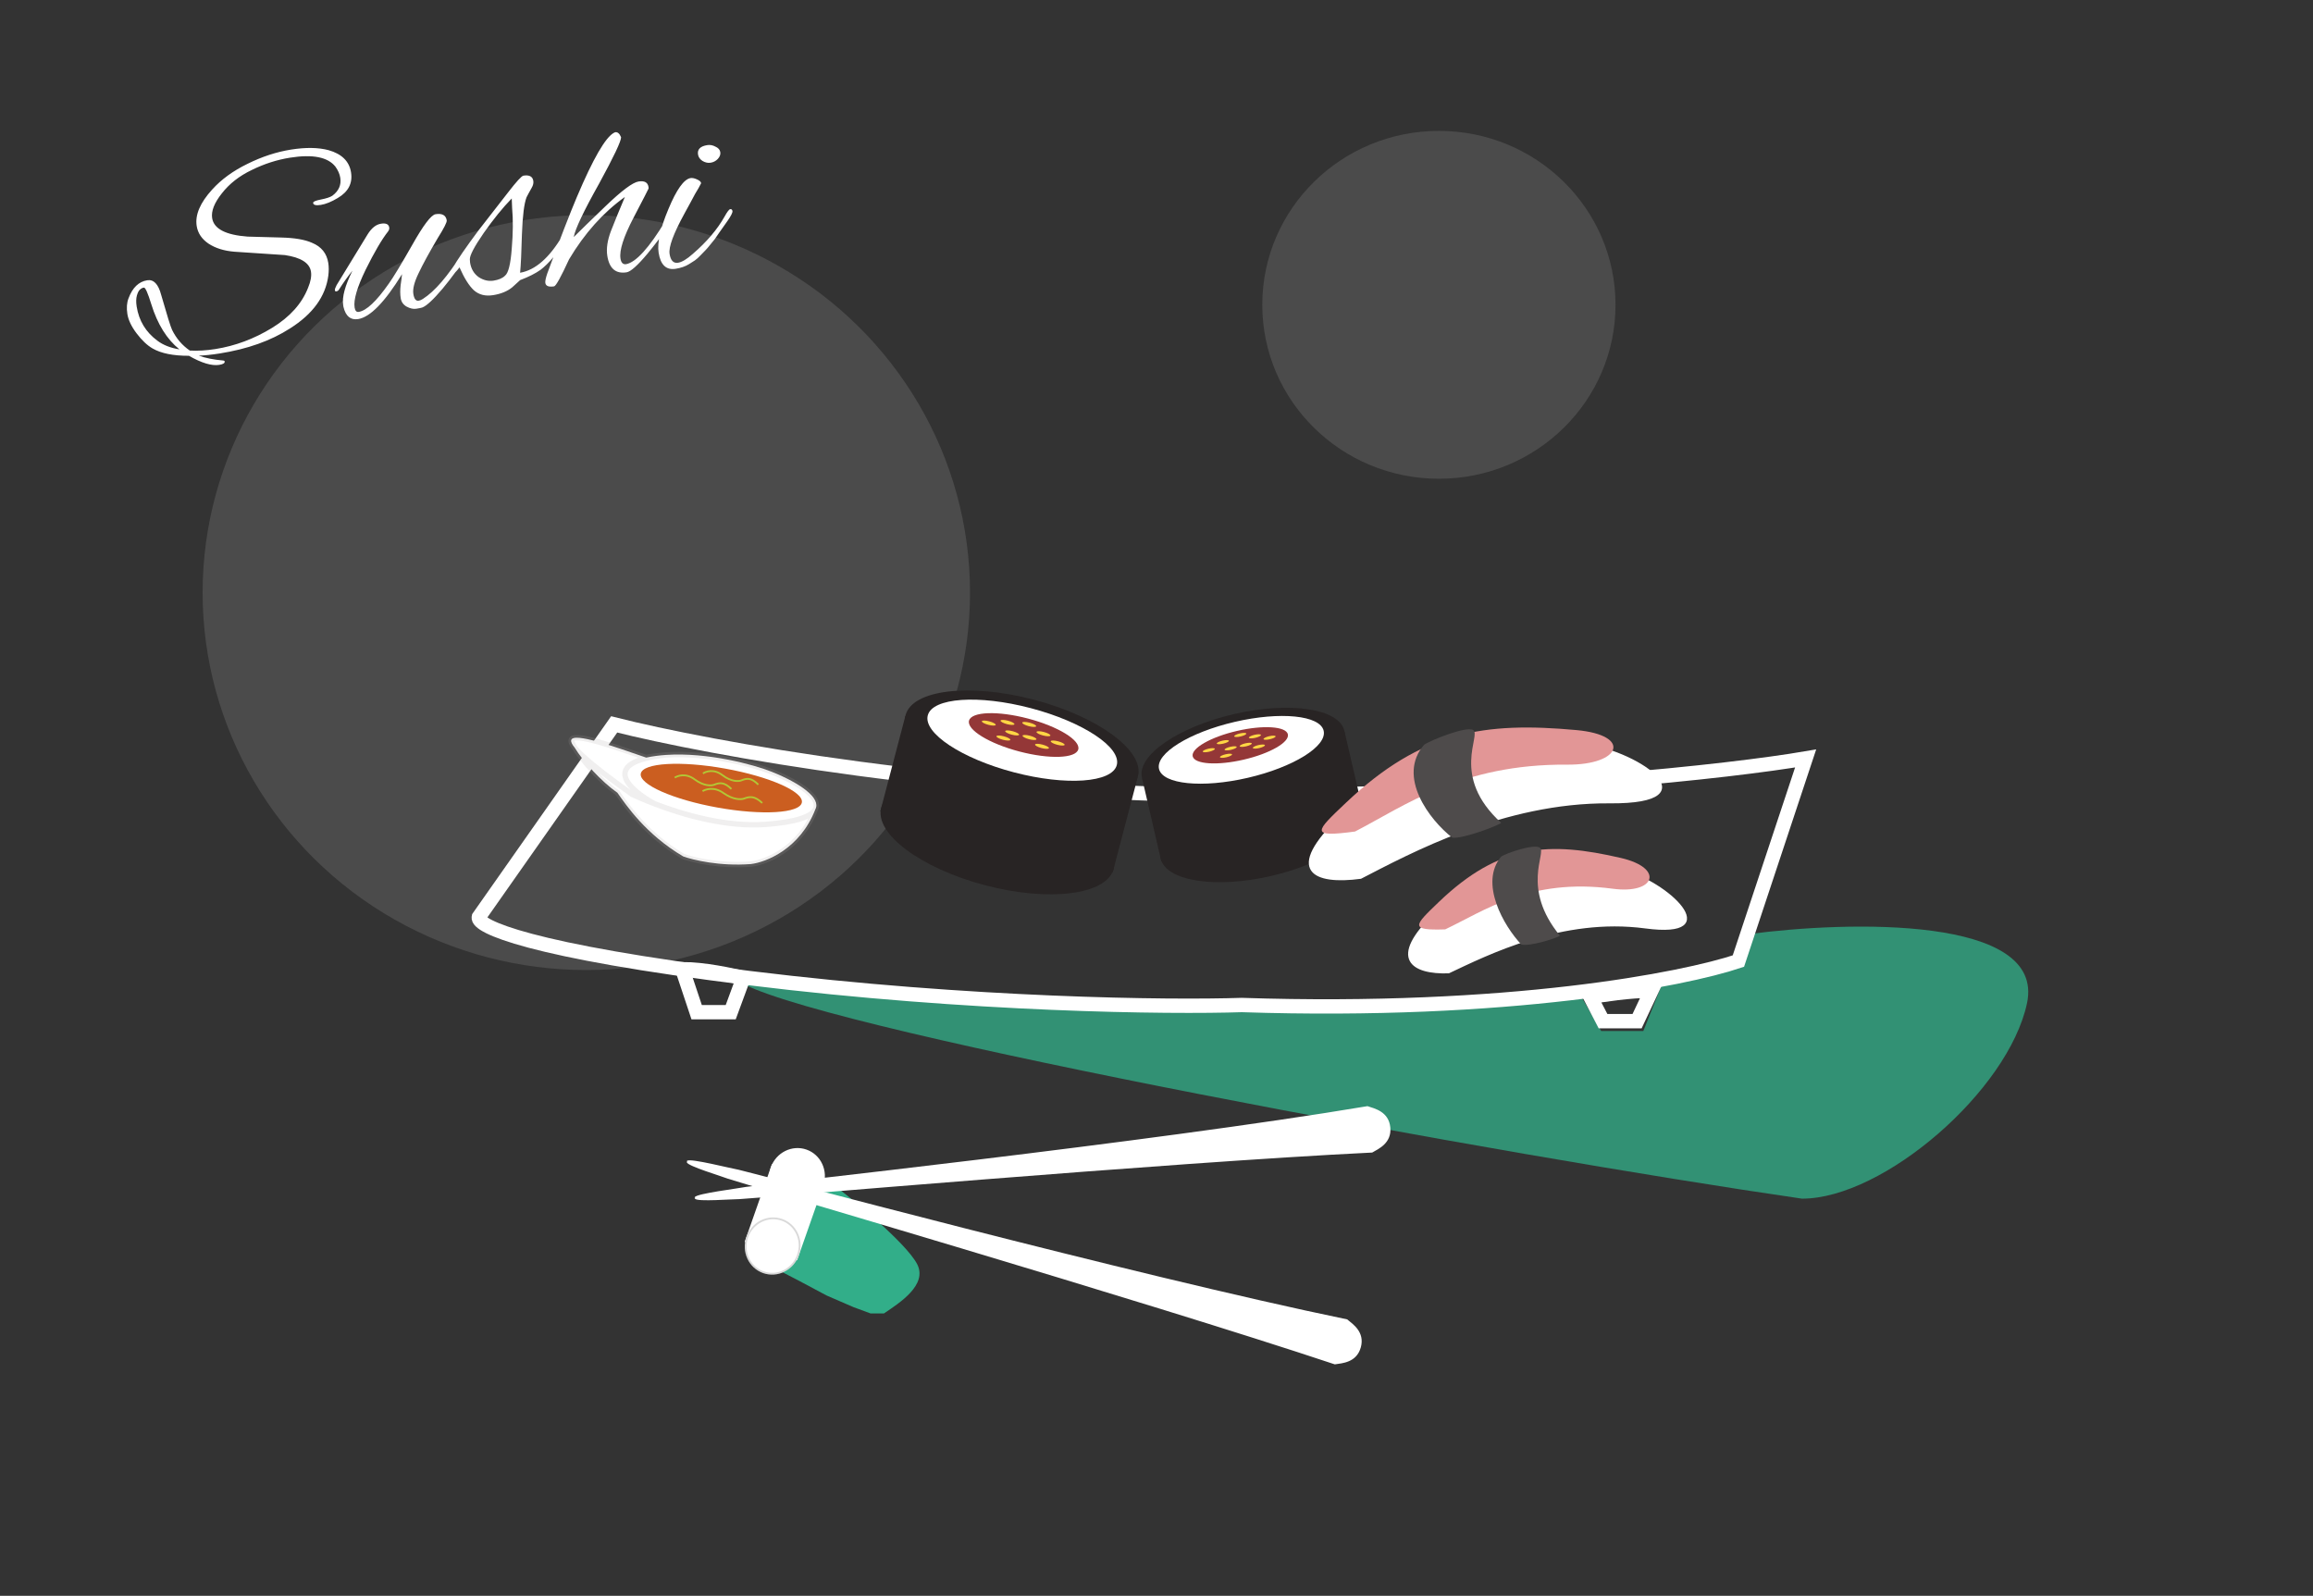 <svg width="1290" height="890" viewBox="0 0 1290 890" fill="none" xmlns="http://www.w3.org/2000/svg">
<rect x="0" y="0" width="1290" height="890" fill="#333333" stroke="none"/>
<g id="sushi">
<ellipse id="bg1" cx="327" cy="330.5" rx="214" ry="210.5" fill="white" fill-opacity="0.12"/>
<ellipse id="bg2" cx="802.5" cy="170" rx="98.5" ry="97" fill="white" fill-opacity="0.12"/>
<g id="plate">
<path id="Vector 14" d="M1005 668.5C837 644.1 471.167 576.833 415 549L625 559.5H848.5L882 556L893 575H916.5L926.5 550L965.5 540L975 521C1031.17 513.5 1140.9 510.7 1130.5 559.5C1120.1 608.3 1050.5 668.5 1005 668.5Z" fill="#32A985" fill-opacity="0.79"/>
<path id="Vector 4" d="M418.034 545.5C541.634 560.7 652.534 561.833 692.534 560.5C841.334 565.402 939.201 546.209 969.534 536L1007.03 423C966.867 429.833 847.734 443.5 692.534 443.5C537.334 443.5 394.534 417.167 342.534 404L267.034 511.5C265.867 516.5 294.434 530.3 418.034 545.5Z" stroke="white" stroke-width="8"/>
<path id="Vector 5" d="M388.533 564.5L380.533 540.5C392.533 540.5 408.2 543.833 414.533 545.5L407.533 564.5H388.533Z" stroke="white" stroke-width="8"/>
<path id="Vector 6" d="M913.033 569.5L921.033 552.5C909.033 552.5 893.367 554.861 887.033 556.042L894.033 569.5H913.033Z" stroke="white" stroke-width="8"/>
</g>
<g id="holder">
<path id="Vector 15" d="M511.5 705C517.5 716.6 501.667 726.667 493 732.5H485.5L476 729L461 722.5L446 714.5L432.5 707.5L457 655C474.833 667.667 505.5 693.4 511.5 705Z" fill="#32AE89"/>
<ellipse id="Ellipse 4" cx="444.501" cy="656.23" rx="15.5" ry="16" transform="rotate(19.339 444.501 656.23)" fill="white"/>
<rect id="Rectangle 2" x="430.537" y="649.21" width="31" height="46" transform="rotate(19.339 430.537 649.21)" fill="white"/>
<g id="Ellipse 5">
<ellipse cx="430.925" cy="694.917" rx="15.5" ry="16" transform="rotate(19.339 430.925 694.917)" fill="white"/>
<path d="M445.078 699.884C442.238 707.976 433.595 712.281 425.792 709.542C417.989 706.804 413.931 698.041 416.771 689.949C419.611 681.858 428.255 677.553 436.058 680.291C443.86 683.03 447.918 691.792 445.078 699.884Z" stroke="black" stroke-opacity="0.15"/>
</g>
</g>
<g id="sauce">
<g id="Vector 10">
<path d="M318.556 412.835C319.581 408.073 343.043 416.552 360.404 422.52C363.975 421.759 367.699 421.277 371.493 421.022C394.555 419.474 420.242 426.345 430.485 430.455C446.394 436.838 458.037 445.112 454.745 451.34C446.24 473.461 427.202 480.924 418.746 481.891C401.486 483.234 386.397 479.602 381.01 477.618C360.193 465.367 349.184 449.006 344.35 442.138C335.377 435.891 325.007 424.429 320.561 417.047C318.967 415.101 318.362 413.732 318.556 412.835Z" fill="white"/>
<path d="M318.556 412.835C319.581 408.073 343.043 416.552 360.404 422.52C363.975 421.759 367.699 421.277 371.493 421.022M318.556 412.835C317.891 415.921 326.654 424.571 352.616 443.074C355.228 444.261 359.605 446.192 365.216 448.334M318.556 412.835C320.333 419.082 333.384 434.504 344.35 442.138C349.184 449.006 360.193 465.367 381.01 477.618C386.397 479.602 401.486 483.234 418.746 481.891C427.202 480.924 446.24 473.461 454.745 451.34M454.745 451.34C452.633 455.334 444.379 458.487 427.167 459.759C404.509 461.435 380.366 454.118 365.216 448.334M454.745 451.34C458.037 445.112 446.394 436.838 430.485 430.455C420.242 426.345 394.555 419.474 371.493 421.022M365.216 448.334C351.345 440.902 333.183 425.034 371.493 421.022" stroke="#A8A3A3" stroke-opacity="0.17" stroke-width="3"/>
</g>
<ellipse id="Ellipse 18" rx="45.642" ry="11.066" transform="matrix(0.984 0.177 -0.191 0.982 402.29 439.513)" fill="#CB5E20"/>
<path id="Vector 11" d="M392.048 431.374C393.479 430.361 397.989 428.541 402.917 432.314C407.844 436.087 411.989 435.842 413.445 435.247C416.565 433.974 418.947 433.624 422.916 437.574" stroke="#B2C735"/>
<path id="Vector 12" d="M376.314 433.714C377.774 432.707 382.382 430.902 387.44 434.696C392.498 438.49 396.738 438.26 398.226 437.671C401.414 436.408 403.85 436.067 407.927 440.035" stroke="#B2C735"/>
<path id="Vector 13" d="M391.841 441.244C393.367 440.246 398.195 438.477 403.545 442.318C408.894 446.159 413.349 445.963 414.907 445.386C418.248 444.147 420.805 443.825 425.125 447.832" stroke="#B2C735"/>
</g>
<path id="Sushi" d="M188.407 110.409C184.85 112.552 181.685 113.843 178.912 114.282C176.241 114.705 174.816 114.352 174.637 113.222C174.524 112.503 175.948 111.856 178.91 111.282C181.976 110.691 184.127 109.981 185.365 109.154C188.943 106.481 190.415 103.142 189.78 99.136C189.455 97.081 188.548 95.013 187.06 92.933C182.846 87.598 174.422 85.932 161.787 87.933C154.494 89.088 147.38 91.373 140.445 94.788C133.493 98.1 127.918 102.458 123.72 107.861C119.505 113.162 117.707 117.764 118.325 121.667C119.269 127.625 125.867 131.055 138.119 131.957L156.837 132.467C164.342 132.648 170.079 133.634 174.048 135.427C179.229 137.555 182.242 141.29 183.088 146.631C183.429 148.788 183.436 151.156 183.107 153.736C181.578 165.35 174.445 175.167 161.711 183.185C151.106 190.025 138.049 194.672 122.538 197.129C118.121 197.829 114.236 198.233 110.884 198.343C114.464 199.671 119.031 200.58 124.584 201.07C125.011 201.107 125.249 201.28 125.298 201.588C125.444 202.513 124.439 203.146 122.281 203.487C118.07 204.154 112.433 202.468 105.37 198.427C96.632 198.442 89.89 197.088 85.141 194.365C82.129 192.631 79.159 189.837 76.232 185.984C73.305 182.13 71.574 178.508 71.037 175.119C70.5 171.729 70.72 168.798 71.698 166.327C73.917 160.395 77.389 157.055 82.114 156.306C85.709 155.737 88.295 158.433 89.871 164.396C93.164 175.879 95.197 182.401 95.971 183.963C98.309 188.752 101.604 192.6 105.855 195.507C110.315 195.748 115.062 195.47 120.096 194.673C131.189 192.916 141.728 188.983 151.711 182.874C161.694 176.765 168.406 169.279 171.846 160.416C173.293 156.922 173.822 153.943 173.431 151.478C172.666 146.65 167.81 143.576 158.861 142.255L130.767 140.387C125.009 139.93 120.19 138.43 116.313 135.885C112.538 133.324 110.333 130.04 109.698 126.034C108.722 119.871 111.598 113.098 118.326 105.715C123.432 100.062 129.994 95.285 138.01 91.383C146.113 87.362 154.222 84.709 162.336 83.423C170.554 82.122 177.521 82.229 183.236 83.746C190.623 85.84 194.804 89.969 195.78 96.132C196.74 102.192 194.282 106.952 188.407 110.409ZM100.064 194.845C93.065 189.214 87.841 180.828 84.391 169.687C82.442 163.362 81.056 160.264 80.235 160.394C79.413 160.525 78.683 160.903 78.045 161.531C77.391 162.056 76.827 163.145 76.352 164.8C75.877 166.455 75.835 168.515 76.225 170.98C77.478 178.889 81.325 185.23 87.767 190.001C90.996 192.438 95.095 194.052 100.064 194.845ZM235.522 171.495C235.025 171.679 233.903 171.909 232.157 172.186C230.513 172.446 228.713 172.047 226.755 170.988C224.9 169.913 223.81 168.348 223.484 166.294C223.143 164.137 223.128 161.717 223.44 159.035C223.855 156.337 224.111 154.296 224.208 152.912C214.575 168.547 206.421 176.894 199.744 177.951C195.532 178.618 192.806 176.365 191.566 171.191C191.501 170.781 191.444 170.421 191.395 170.113C190.695 165.696 192.422 159.315 196.576 150.971C194.02 154.113 191.478 157.675 188.95 161.655C188.604 162.131 188.123 162.418 187.506 162.516C187.096 162.581 186.849 162.356 186.768 161.843C186.687 161.329 187.011 160.383 187.74 159.004L205.049 130.675C207.232 127.171 209.71 125.199 212.484 124.759C215.257 124.32 216.79 125.025 217.083 126.874C217.197 127.593 216.994 128.31 216.476 129.023C212.969 133.475 208.782 140.614 203.915 150.44C199.151 160.25 197.103 167.261 197.77 171.472C198.063 173.321 198.825 174.148 200.058 173.953C204.372 173.27 209.963 168.014 216.83 158.187C219.251 154.855 223.592 147.692 229.853 136.697C236.098 125.6 240.453 119.856 242.918 119.465C246.616 118.88 248.693 120.025 249.148 122.901C249.311 123.928 247.626 127.249 244.092 132.863C239.36 140.878 235.811 147.389 233.445 152.397C231.063 157.302 230.092 161.141 230.531 163.914C230.97 166.688 231.96 167.952 233.501 167.708C234.22 167.594 235.009 167.259 235.869 166.702C242.468 162.497 249.804 153.965 257.875 141.104C258.378 140.287 258.937 139.83 259.553 139.732C260.17 139.635 260.535 139.946 260.649 140.665C260.746 141.281 260.501 142.057 259.912 142.993C256.308 148.828 251.943 154.837 246.815 161.019C241.67 167.099 237.906 170.591 235.522 171.495ZM285.672 160.235C282.969 162.453 279.41 163.912 274.993 164.611C270.679 165.295 267.113 164.385 264.294 161.884C261.579 159.365 258.903 155.103 256.267 149.098C254.711 151.24 253.574 152.367 252.855 152.481C252.341 152.563 252.027 152.244 251.914 151.525C251.8 150.806 251.959 150.149 252.391 149.554C255.114 144.805 259.906 137.834 266.768 128.639L283.303 107.383C288.02 101.266 290.892 98.126 291.919 97.963C295.206 97.442 297.045 98.415 297.435 100.88C297.631 102.113 297.312 103.427 296.48 104.822C295.735 106.098 295.162 107.137 294.762 107.937C294.449 108.618 294.085 109.308 293.669 110.006C292.324 113.483 291.465 120.358 291.091 130.631C290.821 140.887 290.481 148.049 290.072 152.115C298.581 150.662 306.485 143.724 313.784 131.301C314.648 130.111 315.337 129.476 315.851 129.394C316.364 129.313 316.678 129.632 316.792 130.351C316.89 130.967 316.566 131.914 315.82 133.19C310.969 141.118 306.195 146.876 301.498 150.463C298.66 152.492 294.858 154.41 290.09 156.218L285.672 160.235ZM262.162 146.427C262.715 149.919 264.301 152.616 266.919 154.518C269.623 156.301 272.413 156.965 275.289 156.509C278.165 156.054 280.284 155.139 281.646 153.765C283.522 152.31 284.776 147.268 285.41 138.638C286.147 129.992 286.216 122.453 285.618 116.019L285.405 110.683C280.422 115.789 275.224 122.193 269.81 129.895C264.499 137.58 261.912 142.518 262.048 144.707C262.043 145.34 262.081 145.913 262.162 146.427ZM349.479 151.866C343.418 152.826 339.827 149.762 338.704 142.675C338.07 138.669 338.757 134.032 340.766 128.765C342.861 123.379 345.442 117.074 348.51 109.849C336.403 118.505 326.025 130.099 317.376 144.631C312.833 154.512 310.049 159.533 309.021 159.696C306.043 160.168 304.415 159.53 304.138 157.784C303.992 156.86 304.348 155.119 305.206 152.561C312.355 133.212 317.847 119.022 321.682 109.991C330.798 88.436 337.743 76.438 342.516 73.997C342.705 73.862 342.902 73.778 343.107 73.745C344.443 73.534 345.538 74.466 346.393 76.542C346.427 78.748 342.322 87.4 334.078 102.5C325.457 117.87 320.76 127.774 319.989 132.214C323.351 128.838 329.236 123.115 337.645 115.044C346.691 106.346 352.858 101.737 356.145 101.216C359.432 100.695 361.279 101.719 361.686 104.287C361.751 104.698 361.748 105.014 361.678 105.236C361.695 105.339 358.915 110.728 353.341 121.403C347.766 132.079 345.337 139.676 346.053 144.196C346.427 146.559 347.487 147.601 349.233 147.325C354.748 146.241 362.01 138.246 371.022 123.341C371.8 122.27 372.394 121.702 372.805 121.637C373.319 121.556 373.624 121.823 373.722 122.44C374.047 124.494 369.841 130.846 361.104 141.496C355.613 148.052 351.739 151.509 349.479 151.866ZM394.468 80.931C396.009 80.687 397.528 80.973 399.026 81.789C400.611 82.485 401.509 83.501 401.72 84.837C401.932 86.172 401.451 87.459 400.279 88.698C399.193 89.817 397.879 90.499 396.338 90.743C394.797 90.987 393.27 90.65 391.756 89.732C390.344 88.797 389.524 87.611 389.297 86.173C388.841 83.297 390.565 81.549 394.468 80.931ZM376.805 149.908C371.566 150.737 368.41 147.762 367.336 140.983C366.458 135.436 368.276 127.303 372.791 116.585C377.289 105.764 381.38 100.01 385.061 99.321C386.088 99.159 387.283 99.39 388.646 100.017C390.112 100.627 390.91 101.343 391.04 102.165C390.64 102.965 390.154 103.885 389.581 104.923C388.992 105.859 388.368 106.905 387.709 108.063C387.05 109.22 386.156 110.888 385.027 113.068C383.882 115.144 382.78 117.162 381.721 119.119C375.595 130.303 372.833 137.796 373.435 141.596C374.021 145.294 375.598 146.94 378.166 146.533C380.323 146.191 383.063 144.547 386.387 141.598C394.17 134.89 400.073 127.953 404.098 120.788C405.572 118.132 406.618 116.756 407.234 116.658C407.953 116.544 408.378 116.898 408.508 117.72C408.638 118.542 407.717 120.372 405.745 123.212C403.773 126.051 402.182 128.304 400.972 129.97C399.864 131.619 399.094 132.741 398.662 133.336C398.213 133.829 397.376 134.856 396.149 136.419C395.009 137.864 394.12 138.899 393.482 139.527C392.845 140.154 391.94 141.087 390.767 142.326C389.594 143.565 388.535 144.522 387.589 145.199C386.627 145.772 385.527 146.473 384.289 147.301C382.279 148.567 379.784 149.436 376.805 149.908Z" fill="white"/>
<g id="sushi4">
<path id="Vector 7" d="M917.617 517.286C871.319 511.095 829.502 532.178 807.95 542.343C787.676 543.005 774.014 534.871 800.455 509.536C834.404 477.007 864.912 476.434 904.827 485.689C929.196 491.339 963.914 523.477 917.617 517.286Z" fill="white" stroke="white"/>
<path id="Vector 8" d="M899.501 495.655C853.203 489.464 827.568 508.152 806.016 518.317C785.83 518.976 788.702 516.224 802.335 503.162L802.514 502.99C836.464 470.461 864.113 469.239 904.028 478.494C928.398 484.144 923.228 498.828 899.501 495.655Z" fill="#E29696"/>
<path id="Vector 9" d="M837.257 477.713C824.812 492.46 838.74 516.503 848.464 526.76C853.172 527.988 868.349 523.177 870.019 521.835C848.11 495.163 862.652 475.751 858.813 472.788C855.741 470.418 839.985 475.81 837.257 477.713Z" fill="#4E4B4B"/>
</g>
<g id="sushi2">
<ellipse id="Ellipse 4_2" cx="693.32" cy="420.619" rx="57.946" ry="22.943" transform="rotate(-13.051 693.32 420.619)" fill="#282424"/>
<ellipse id="Ellipse 5_2" cx="703.781" cy="465.742" rx="57.946" ry="23.376" transform="rotate(-13.051 703.781 465.742)" fill="#282424"/>
<rect id="Rectangle 2_2" x="636.969" y="434.126" width="115.892" height="47.618" transform="rotate(-13.051 636.969 434.126)" fill="#282424"/>
<ellipse id="Ellipse 6" cx="692.312" cy="418.186" rx="47.135" ry="16.017" transform="rotate(-13.051 692.312 418.186)" fill="white"/>
<ellipse id="Ellipse 7" cx="691.725" cy="415.656" rx="27.243" ry="8.225" transform="rotate(-13.051 691.725 415.656)" fill="#943737"/>
<ellipse id="Ellipse 8" cx="691.718" cy="409.881" rx="3.459" ry="0.866" transform="rotate(-13.051 691.718 409.881)" fill="#FFD644"/>
<ellipse id="Ellipse 9" cx="699.888" cy="410.653" rx="3.459" ry="0.866" transform="rotate(-13.051 699.888 410.653)" fill="#FFD644"/>
<ellipse id="Ellipse 10" cx="708.058" cy="411.426" rx="3.459" ry="0.866" transform="rotate(-13.051 708.058 411.426)" fill="#FFD644"/>
<ellipse id="Ellipse 11" cx="702.099" cy="416.362" rx="3.459" ry="0.866" transform="rotate(-13.051 702.099 416.362)" fill="#FFD644"/>
<ellipse id="Ellipse 12" cx="694.773" cy="415.394" rx="3.459" ry="0.866" transform="rotate(-13.051 694.773 415.394)" fill="#FFD644"/>
<ellipse id="Ellipse 13" cx="686.347" cy="417.347" rx="3.459" ry="0.866" transform="rotate(-13.051 686.347 417.347)" fill="#FFD644"/>
<ellipse id="Ellipse 14" cx="683.759" cy="421.502" rx="3.459" ry="0.866" transform="rotate(-13.051 683.759 421.502)" fill="#FFD644"/>
<ellipse id="Ellipse 15" cx="681.999" cy="413.911" rx="3.459" ry="0.866" transform="rotate(-13.051 681.999 413.911)" fill="#FFD644"/>
<ellipse id="Ellipse 16" cx="674.161" cy="418.395" rx="3.459" ry="0.866" transform="rotate(-13.051 674.161 418.395)" fill="#FFD644"/>
</g>
<g id="sushi3">
<path id="Vector 7_2" d="M897.663 447.531C838.583 447.058 786.018 475.645 758.905 489.616C733.134 493.079 715.511 486.079 748.39 454.946C790.605 414.972 829.397 410.224 880.449 414.892C911.618 417.742 956.744 448.003 897.663 447.531Z" fill="white" stroke="white"/>
<path id="Vector 8_2" d="M873.972 426.452C814.891 425.98 782.839 449.773 755.727 463.744C730.068 467.191 733.64 463.81 750.592 447.758L750.814 447.547C793.03 407.573 828.166 402.505 879.219 407.173C910.388 410.023 904.251 426.694 873.972 426.452Z" fill="#E29696"/>
<path id="Vector 9_2" d="M794.257 415.355C778.866 433.078 797.302 457.346 809.978 467.188C816.004 467.887 835.167 460.601 837.251 458.916C808.584 432.867 826.503 409.785 821.53 407.083C817.552 404.92 797.67 412.915 794.257 415.355Z" fill="#4E4B4B"/>
</g>
<g id="sushi1">
<ellipse id="Ellipse 4_3" cx="569.864" cy="415.854" rx="67" ry="26.5" transform="rotate(14.728 569.864 415.854)" fill="#282424"/>
<ellipse id="Ellipse 5_3" cx="556.263" cy="467.596" rx="67" ry="27" transform="rotate(14.728 556.263 467.596)" fill="#282424"/>
<rect id="Rectangle 2_3" x="504.939" y="399.304" width="134" height="55" transform="rotate(14.728 504.939 399.304)" fill="#282424"/>
<ellipse id="Ellipse 6_2" cx="570.143" cy="412.825" rx="54.5" ry="18.5" transform="rotate(14.728 570.143 412.825)" fill="white"/>
<ellipse id="Ellipse 7_2" cx="570.905" cy="409.924" rx="31.5" ry="9.5" transform="rotate(14.728 570.905 409.924)" fill="#943737"/>
<ellipse id="Ellipse 8_2" cx="574.009" cy="404.019" rx="4" ry="1" transform="rotate(14.728 574.009 404.019)" fill="#FFD644"/>
<ellipse id="Ellipse 9_2" cx="581.95" cy="409.208" rx="4" ry="1" transform="rotate(14.728 581.95 409.208)" fill="#FFD644"/>
<ellipse id="Ellipse 10_2" cx="589.892" cy="414.398" rx="4" ry="1" transform="rotate(14.728 589.892 414.398)" fill="#FFD644"/>
<ellipse id="Ellipse 11_2" cx="581.138" cy="416.232" rx="4" ry="1" transform="rotate(14.728 581.138 416.232)" fill="#FFD644"/>
<ellipse id="Ellipse 12_2" cx="574.163" cy="411.297" rx="4" ry="1" transform="rotate(14.728 574.163 411.297)" fill="#FFD644"/>
<ellipse id="Ellipse 13_2" cx="564.493" cy="408.755" rx="4" ry="1" transform="rotate(14.728 564.493 408.755)" fill="#FFD644"/>
<ellipse id="Ellipse 14_2" cx="559.607" cy="411.607" rx="4" ry="1" transform="rotate(14.728 559.607 411.607)" fill="#FFD644"/>
<ellipse id="Ellipse 15_2" cx="561.896" cy="402.902" rx="4" ry="1" transform="rotate(14.728 561.896 402.902)" fill="#FFD644"/>
<ellipse id="Ellipse 16_2" cx="551.46" cy="403.261" rx="4" ry="1" transform="rotate(14.728 551.46 403.261)" fill="#FFD644"/>
</g>
<g id="chopstick2">
<g id="Vector 4_2">
<path d="M387.818 668.073C388.505 666.16 412.522 663.205 416.253 662.424C419.984 661.643 642.099 637.647 762.631 617.421C766.466 618.706 774.035 620.283 774.895 628.739C775.754 637.195 768.657 640.262 765.159 642.293C652.8 647.746 416.195 668.272 412.383 668.257C408.571 668.242 388.876 669.808 387.818 668.073Z" fill="white"/>
<path d="M774.895 628.739L387.818 668.073M774.895 628.739C774.035 620.283 766.466 618.706 762.631 617.421C642.099 637.647 419.984 661.643 416.253 662.424C412.522 663.205 388.505 666.16 387.818 668.073M774.895 628.739C775.754 637.195 768.657 640.262 765.159 642.293C652.8 647.746 416.195 668.272 412.383 668.257C408.571 668.242 388.876 669.808 387.818 668.073" stroke="white"/>
</g>
</g>
<g id="chopstick1">
<g id="Vector 5_2">
<path d="M383.397 647.87C384.73 646.336 408.188 652.273 411.949 652.895C415.709 653.517 631.453 711.534 751.135 736.3C754.244 738.886 760.73 743.095 758.47 751.289C756.211 759.483 748.485 759.774 744.489 760.401C637.773 724.821 409.778 658.325 406.23 656.932C402.682 655.539 383.755 649.871 383.397 647.87Z" fill="white"/>
<path d="M758.47 751.289L383.397 647.87M758.47 751.289C760.73 743.095 754.244 738.886 751.135 736.3C631.453 711.534 415.709 653.517 411.949 652.895C408.188 652.273 384.73 646.336 383.397 647.87M758.47 751.289C756.211 759.483 748.485 759.774 744.489 760.401C637.773 724.821 409.778 658.325 406.23 656.932C402.682 655.539 383.755 649.871 383.397 647.87" stroke="white"/>
</g>
</g>
</g>
</svg>
